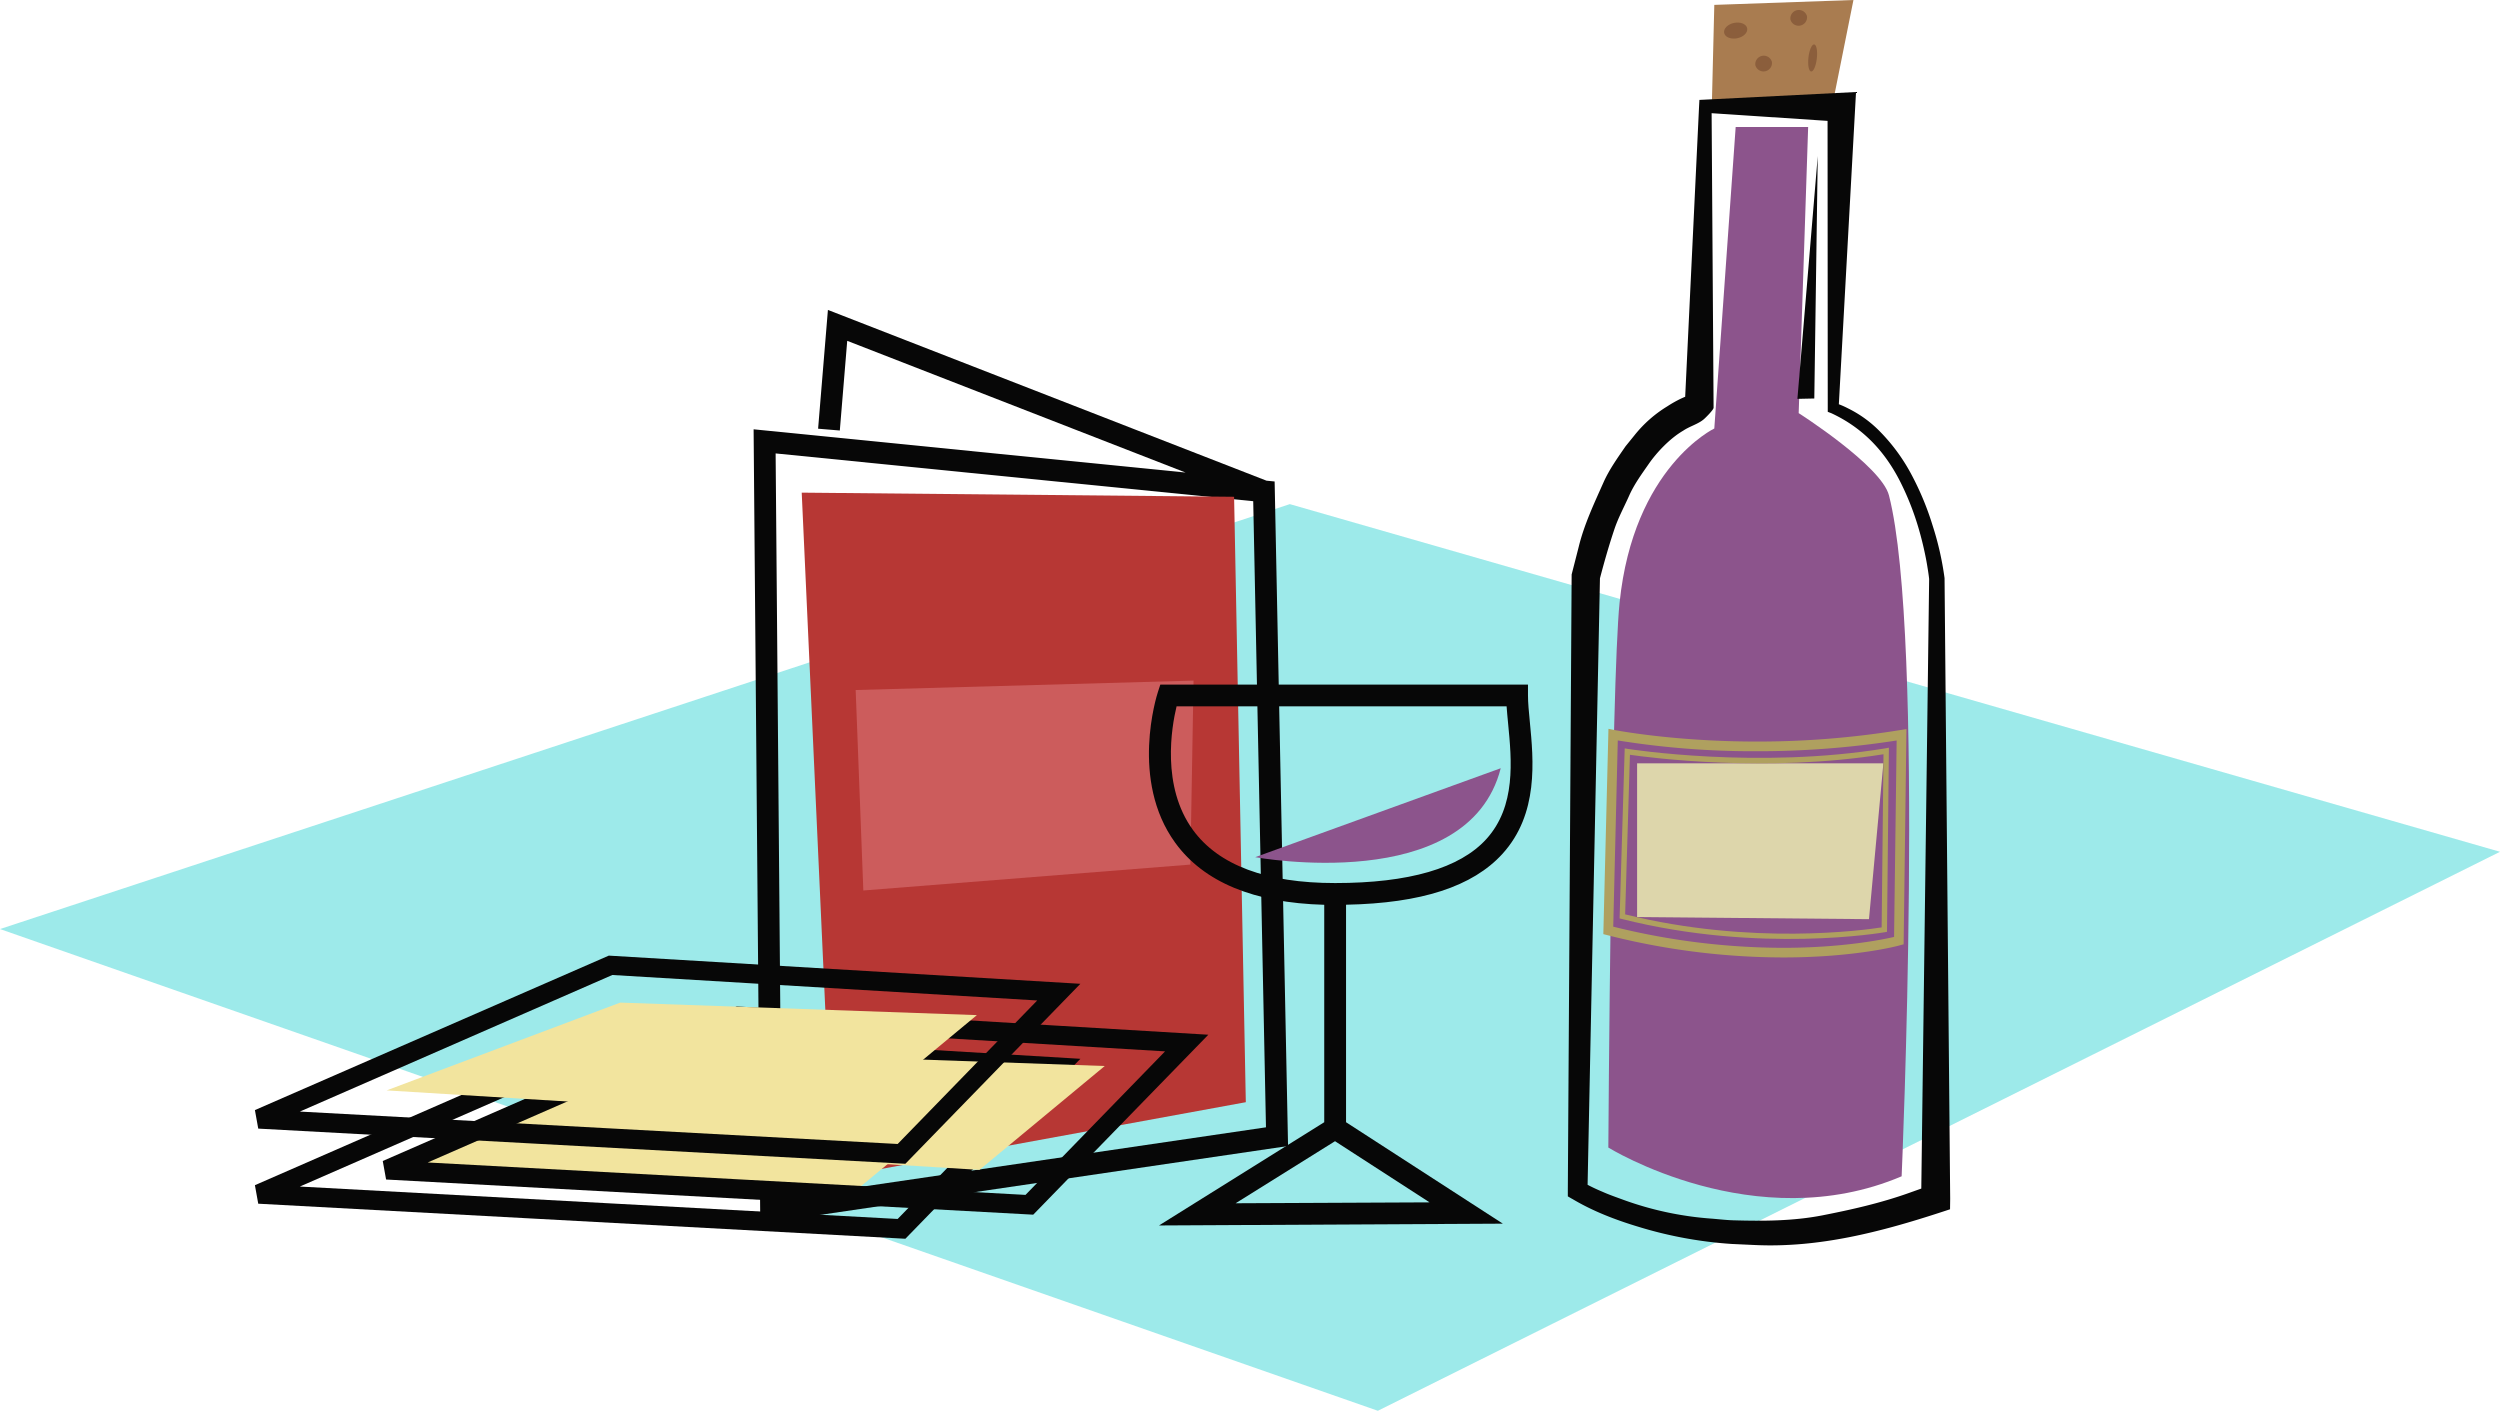 <svg xmlns="http://www.w3.org/2000/svg" width="1080" height="609.46" viewBox="0 0 1080 609.46"><g id="Слой_2" data-name="Слой 2"><g id="passover01_104329438"><g id="passover01_104329438-2" data-name="passover01_104329438"><path id="table_cloth" data-name="table cloth" d="M0 401.35 557.2 217.78 1080 367.97 595.23 609.46.0 401.35z" fill="#9deaea"/><g id="bottle"><path d="M739.43 48.83 740.58 2.11 800.69.0 791.83 44.19 739.43 48.83z" fill="#a97c50"/><path d="M754.78 12.22c.37 1.83-1.56 3.76-4.31 4.31s-5.29-.48-5.64-2.32 1.57-3.77 4.31-4.32S754.42 10.38 754.78 12.22z" fill="#8b5e3c"/><path d="M765.47 26.75a3.66 3.66.0 0 1-7.16 1.43 3.66 3.66.0 0 1 7.16-1.43z" fill="#8b5e3c"/><path d="M780.62 7a3.66 3.66.0 0 1-7.16 1.43A3.66 3.66.0 0 1 780.62 7z" fill="#8b5e3c"/><path d="M784.87 25.25c-.36 3.24-1.46 5.77-2.47 5.65s-1.51-2.82-1.15-6.06 1.47-5.76 2.48-5.65S785.24 22 784.87 25.25z" fill="#8b5e3c"/><path d="M740.58 185.11s-34.9 16.58-40.92 75.25c-3.62 35.39-4.86 235.38-4.86 235.38s63.42 39.34 126.71 12.42c0 0 10.18-233.22-5.48-294.16-3.28-12.77-39-35.53-39-35.53l4.09-123.6H749.81z" fill="#8c548c"/><path d="M840.05 250v-.23A129.68 129.68.0 0 0 834.88 227a123.13 123.13.0 0 0-8.8-21.36 79.91 79.91.0 0 0-13.62-18.89 50.24 50.24.0 0 0-14.26-10.41 34.2 34.2.0 0 0-3.82-1.7L801.8 39.75l-67.65 3.41L734 45.89 728 171.4c-.69.29-1.36.59-2 .89a51.46 51.46.0 0 0-5.68 3.22A54 54 0 0 0 706.13 188l-3.89 4.8c-3.4 4.95-7.06 10.05-9.51 15.56-4 9-8.35 18.14-10.71 27.82l-3.07 12L677.3 514.32v2.51s2 1.18 2.06 1.18c8.84 5.27 18.73 9.06 28.57 12a177 177 0 0 0 40.18 7.38l10.22.47c27.61 1.25 54.15-5.67 80.15-14.16l3.94-1.29.06-4.53zM824.84 515.3c-12.24 4.38-24.76 7.22-37.49 9.72s-25.76 2.53-38.65 2.15c-3.23-.1-6.43-.51-9.67-.75a140.8 140.8.0 0 1-37.8-8.12c-3-1.11-6.07-2.16-9-3.47-2.16-.9-4.36-1.92-6.39-3l5.34-262c1.83-7 3.8-13.9 6.08-20.74 1.71-5.25 4.33-10 6.55-15s5.53-9.46 8.46-13.7c3.61-5.18 9.28-11.09 14.84-14.32 2.86-1.94 6.4-2.81 8.91-4.93.77-.65 4.25-4.09 4.25-5l-.85-127.24 50.09 3.32.08 124v1.69l1.54.59c13.64 6.34 23.18 16.47 29.9 29.85A118.85 118.85.0 0 1 829 228.81q1.53 5.3 2.65 10.72.57 2.7 1 5.42c.29 1.73.56 3.52.74 5.17L830 513.46z" fill="#070707"/><path d="M785.27 67.42 783.78 172.15 776.48 172.31 785.27 67.42z" fill="#070707"/><path d="M707.23 329.76V396.16L807.4 397.08 813.62 329.76H707.23z" fill="#ddd6ab"/><path d="M770.24 413.62a310.06 310.06.0 0 1-76-9.67l-1.6-.4 2.21-88.7 2.43.5c.25.0 25.34 5 61.68 5a383 383 0 0 0 62.17-5l2.46-.41-1.22 93-1.52.4C820.11 408.61 801.34 413.62 770.24 413.62zm-73.32-13.3a305.77 305.77.0 0 0 73.32 9.14c25.58.0 43-3.54 48-4.71l1.11-84.86a386.64 386.64.0 0 1-60.4 4.64 367.61 367.61.0 0 1-60.07-4.66z" fill="#afa05f"/><path d="M815.18 402.55l-.95.17c-.53.1-53.88 9.38-113.65-5.74l-.92-.23 2.21-73.44 1.32.21c.56.1 56.34 8.85 111.47-.26L816 323zM702.06 395c54.54 13.58 103.45 6.79 110.81 5.63l.8-74.79c-50.35 8.06-100.83 1.49-109.54.23z" fill="#afa05f"/></g><g id="hagadha"><path d="M550.64 208l-3.52-.35L357.66 133.89l-4.24 51.31 9.38.78L366 147.24l146.17 56.9L325.56 185.46l2.88 343.18 228-33.56zM337.77 517.75l-2.7-321.87 206.32 20.64L546.9 487z" fill="#070707"/><path d="M346.34 212.82 533.13 214.61 538.19 476.15 359.85 508.8 346.34 212.82z" fill="#b73734"/><path d="M369.65 298.09 372.96 384.69 514.23 373.5 515.61 294.02 369.65 298.09z" fill="#cc5c5c"/></g><g id="matzo"><path d="M391.12 535.14 111.56 520l-1.44-8L263 445.21l1 .06L466.73 457.4zM129.53 512.59l258.26 14 60.29-62-183.56-11z" fill="#070707"/><path d="M267.94 465.5 167.02 503.44 367.88 515.8 422.01 470.92 267.94 465.5z" fill="#f2e49e"/><path d="M446.35 524.74 166.79 509.55l-1.44-8 152.91-66.77L522 447zM184.77 502.19l258.25 14 60.29-62-183.56-11z" fill="#070707"/><path d="M323.17 455.11 222.25 493.04 423.11 505.39 477.24 460.52 323.17 455.11z" fill="#f2e49e"/><path d="M391.12 502.75 111.56 487.56l-1.44-8L263 412.83 466.72 425zM129.53 480.2l258.26 14 60.29-62-183.56-11z" fill="#070707"/><path d="M267.94 433.12 167.02 471.05 367.88 483.41 422.01 438.53 267.94 433.12z" fill="#f2e49e"/></g><g id="wine_glass" data-name="wine glass"><path d="M542.25 370.3s91.94 16.92 106.07-38.43z" fill="#8c548c"/><path d="M581.49 390.84c32.55-.63 54.71-7.84 67.59-22 15.67-17.26 13.43-40.28 11.8-57.08-.43-4.39-.79-8.19-.79-11.3v-4.71H501.26L500.2 299c-.5 1.53-12.09 38.09 7.48 65.05 12.33 17 34 26 64.39 26.82v93.93L500.69 529.4l148.54-.78L581.49 484.8zm-66.15-32.32c-13.69-18.8-9.22-44.43-7.06-53.39H650.85c.16 2.36.41 4.88.66 7.5 1.54 15.89 3.46 35.67-9.41 49.85-11.44 12.61-33.43 19-65.32 19h0C547.09 381.49 526.42 373.76 515.34 358.52zm18.45 161.29L576.73 493l40.85 26.42z" fill="#070707"/></g></g></g></g></svg>